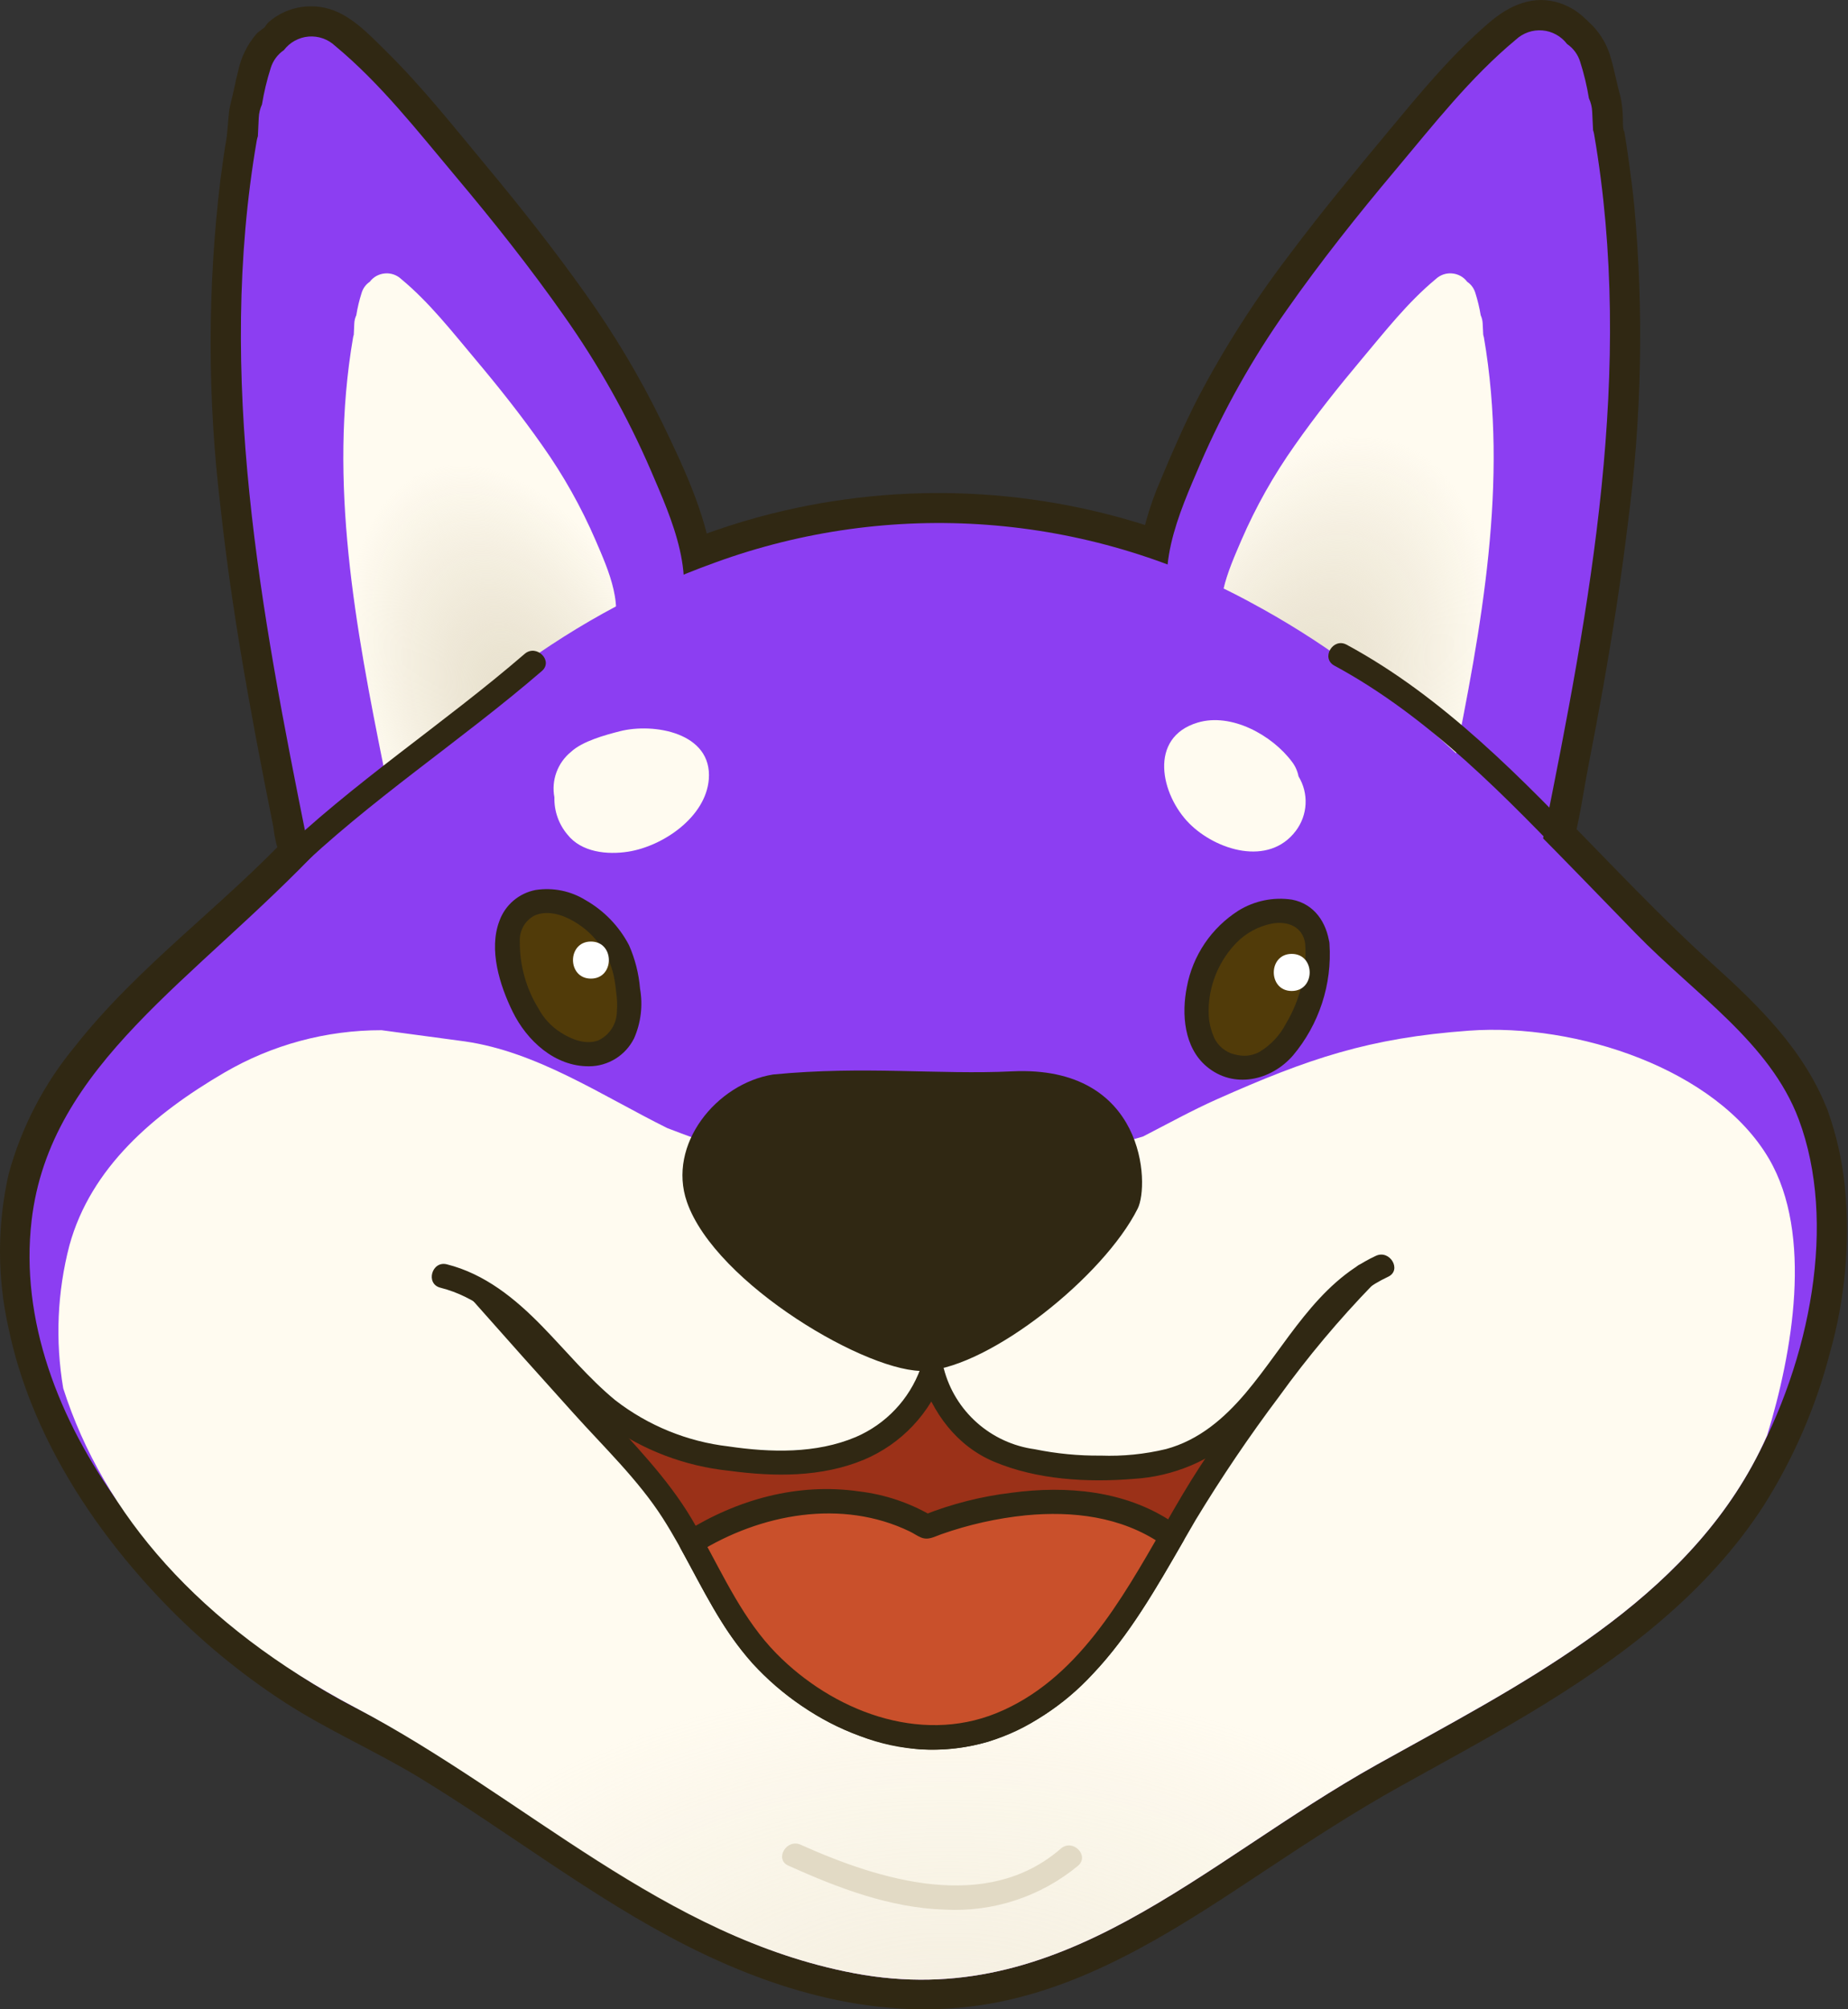 <svg width="46" height="50" viewBox="0 0 46 50" fill="none" xmlns="http://www.w3.org/2000/svg">
<rect x="0" y="0" width="46" height="50" fill="#333333" stroke="none"/>
<path d="M44.773 27.854C44.057 25.944 42.18 24.735 40.717 23.23C39.885 22.373 39.125 21.586 38.408 20.86C38.413 20.842 38.419 20.826 38.423 20.807C39.582 15.057 40.69 9.203 39.681 3.344L39.681 3.341C39.668 3.2 39.646 2.972 39.633 2.83C39.635 2.698 39.607 2.566 39.551 2.446C39.501 2.14 39.429 1.837 39.334 1.541C39.279 1.359 39.164 1.202 39.007 1.095C38.934 0.999 38.842 0.919 38.736 0.861C38.63 0.802 38.514 0.767 38.393 0.757C38.273 0.747 38.152 0.762 38.038 0.802C37.924 0.842 37.82 0.905 37.732 0.987C36.598 1.928 35.68 3.107 34.736 4.231C33.737 5.419 32.772 6.637 31.89 7.914C31.084 9.083 30.396 10.329 29.837 11.634C29.52 12.372 29.148 13.221 29.063 14.055C25.441 12.692 21.45 12.671 17.814 13.995C17.542 14.093 17.277 14.198 17.016 14.308C16.953 13.452 16.574 12.575 16.247 11.813C15.682 10.493 14.987 9.233 14.172 8.051C13.292 6.78 12.332 5.567 11.337 4.384C10.393 3.261 9.475 2.082 8.341 1.141C8.253 1.059 8.149 0.995 8.035 0.956C7.921 0.916 7.8 0.901 7.68 0.911C7.559 0.921 7.443 0.956 7.337 1.014C7.231 1.073 7.139 1.152 7.066 1.249C6.909 1.355 6.794 1.513 6.739 1.695C6.644 1.991 6.572 2.293 6.522 2.6C6.466 2.72 6.438 2.851 6.44 2.984C6.427 3.125 6.405 3.353 6.392 3.495L6.392 3.498C5.383 9.357 6.491 15.211 7.65 20.961C7.671 21.07 7.714 21.173 7.778 21.264C4.961 24.277 1.243 26.407 0.805 30.189C0.235 35.108 4.55 40.395 8.861 42.502C13.148 44.598 16.521 48.207 21.264 49.103C26.428 50.079 29.85 46.382 34.283 43.906C37.705 41.995 41.633 40.061 43.605 36.49C45.075 33.828 45.731 30.414 44.773 27.854Z" fill="#8C3EF2"/>
<path d="M45.501 27.652C44.916 26.129 43.767 25.016 42.578 23.944C41.308 22.796 40.144 21.544 38.942 20.326L39.137 21.06C39.319 20.417 39.408 19.732 39.535 19.076C39.661 18.43 39.782 17.785 39.898 17.138C40.14 15.778 40.353 14.414 40.518 13.043C40.866 10.413 40.92 7.752 40.679 5.11C40.642 4.748 40.596 4.387 40.546 4.026C40.526 3.879 40.505 3.731 40.482 3.584C40.469 3.502 40.456 3.42 40.443 3.339C40.435 3.289 40.427 3.24 40.418 3.191C40.403 3.098 40.407 3.126 40.43 3.275C40.384 3.221 40.401 2.976 40.395 2.894C40.39 2.723 40.369 2.552 40.331 2.384C40.245 2.083 40.193 1.773 40.104 1.471C40.025 1.16 39.866 0.874 39.643 0.641C39.597 0.596 39.367 0.37 39.497 0.505C39.464 0.472 39.434 0.44 39.399 0.409C39.236 0.263 39.045 0.152 38.839 0.082C38.169 -0.148 37.563 0.137 37.06 0.569C36.122 1.374 35.335 2.334 34.548 3.281C33.713 4.285 32.881 5.29 32.098 6.336C31.237 7.462 30.473 8.658 29.814 9.912C29.479 10.568 29.183 11.241 28.901 11.921C28.602 12.6 28.403 13.318 28.308 14.053L29.264 13.325C26.15 12.175 22.767 11.959 19.532 12.704C18.603 12.918 17.694 13.21 16.815 13.579L17.772 14.307C17.657 12.972 17.058 11.707 16.481 10.515C15.93 9.385 15.285 8.304 14.553 7.282C13.784 6.201 12.962 5.159 12.114 4.14C11.304 3.166 10.513 2.163 9.609 1.273C9.18 0.851 8.699 0.327 8.09 0.195C7.741 0.118 7.377 0.159 7.054 0.311C6.915 0.376 6.787 0.461 6.674 0.563C6.649 0.585 6.536 0.746 6.633 0.634C6.564 0.713 6.457 0.765 6.383 0.843C6.158 1.105 6.002 1.42 5.931 1.758C5.891 1.908 5.856 2.06 5.826 2.213C5.787 2.417 5.72 2.606 5.698 2.815C5.686 2.93 5.678 3.045 5.668 3.16C5.662 3.225 5.653 3.29 5.649 3.355C5.634 3.603 5.689 3.155 5.655 3.345C5.587 3.721 5.536 4.1 5.486 4.479C5.161 7.18 5.162 9.91 5.488 12.611C5.655 14.146 5.888 15.674 6.158 17.194C6.29 17.939 6.429 18.681 6.575 19.423C6.651 19.809 6.727 20.196 6.805 20.582C6.844 20.953 6.952 21.313 7.125 21.644L7.244 20.729C5.523 22.562 3.432 24.049 1.872 26.032C1.098 26.964 0.532 28.051 0.214 29.221C-0.073 30.491 -0.071 31.81 0.219 33.08C0.763 35.659 2.273 38.009 4.085 39.886C4.989 40.824 5.998 41.656 7.091 42.365C8.167 43.061 9.348 43.572 10.443 44.238C12.678 45.598 14.75 47.228 17.089 48.415C19.501 49.639 22.178 50.361 24.877 49.816C27.331 49.32 29.467 47.889 31.519 46.529C32.613 45.804 33.711 45.087 34.859 44.449C35.943 43.846 37.035 43.257 38.098 42.618C40.328 41.277 42.477 39.675 43.905 37.461C44.644 36.291 45.198 35.014 45.547 33.675C45.928 32.332 46.056 30.93 45.923 29.54C45.859 28.896 45.717 28.262 45.501 27.652C45.443 27.462 45.315 27.302 45.142 27.203C44.969 27.105 44.764 27.077 44.571 27.125C44.379 27.18 44.216 27.308 44.117 27.481C44.018 27.655 43.992 27.861 44.044 28.054C44.479 29.237 44.545 30.311 44.411 31.604C44.384 31.873 44.346 32.119 44.279 32.461C44.214 32.789 44.136 33.113 44.046 33.435C43.955 33.758 43.852 34.078 43.737 34.393C43.615 34.728 43.533 34.93 43.4 35.22C43.138 35.801 42.828 36.359 42.474 36.889C42.389 37.014 42.301 37.138 42.211 37.26C42.211 37.26 42.061 37.457 42.146 37.347C42.1 37.407 42.053 37.466 42.005 37.524C41.815 37.758 41.615 37.984 41.407 38.202C40.99 38.64 40.545 39.051 40.076 39.433C39.801 39.659 39.719 39.722 39.447 39.922C39.201 40.103 38.951 40.279 38.697 40.45C36.652 41.83 34.411 42.875 32.332 44.196C31.283 44.861 30.262 45.57 29.212 46.233C28.706 46.553 28.193 46.861 27.666 47.146C27.408 47.286 27.147 47.42 26.882 47.545C26.751 47.608 26.619 47.668 26.486 47.727C26.478 47.73 26.258 47.822 26.4 47.764C26.333 47.791 26.266 47.819 26.199 47.845C25.663 48.057 25.11 48.225 24.546 48.345C24.404 48.375 24.262 48.401 24.119 48.425C24.106 48.426 23.868 48.46 24.03 48.439C23.957 48.448 23.884 48.457 23.811 48.464C23.514 48.494 23.215 48.509 22.916 48.508C22.605 48.507 22.295 48.489 21.986 48.455C21.988 48.456 21.73 48.422 21.869 48.442C21.788 48.431 21.707 48.417 21.627 48.404C21.466 48.376 21.306 48.345 21.147 48.31C20.525 48.174 19.914 47.992 19.319 47.767C17.116 46.937 14.939 45.375 12.889 44.013C11.831 43.291 10.733 42.629 9.601 42.03C9.073 41.758 8.546 41.496 8.042 41.181C7.787 41.022 7.538 40.855 7.294 40.681C7.17 40.593 7.047 40.502 6.925 40.41C6.893 40.39 6.863 40.367 6.835 40.34C6.775 40.292 6.714 40.245 6.654 40.196C5.672 39.402 4.784 38.498 4.009 37.502C4.086 37.602 3.929 37.395 3.934 37.403C3.887 37.339 3.84 37.276 3.793 37.211C3.7 37.083 3.609 36.954 3.52 36.823C3.343 36.563 3.175 36.297 3.014 36.026C2.856 35.758 2.707 35.484 2.567 35.205C2.497 35.067 2.431 34.928 2.366 34.788C2.334 34.718 2.303 34.647 2.272 34.577C2.255 34.544 2.241 34.51 2.23 34.475C2.006 33.915 1.826 33.339 1.692 32.752C1.66 32.607 1.632 32.462 1.607 32.316C1.595 32.243 1.583 32.17 1.573 32.097C1.596 32.258 1.563 32.018 1.562 32.007C1.529 31.716 1.512 31.424 1.51 31.132C1.508 30.841 1.522 30.55 1.553 30.26C1.554 30.245 1.588 30.009 1.562 30.175C1.573 30.105 1.585 30.035 1.598 29.965C1.623 29.827 1.653 29.69 1.688 29.554C1.759 29.288 1.845 29.027 1.946 28.771C2.026 28.562 1.881 28.902 1.976 28.7C2.005 28.638 2.033 28.576 2.063 28.515C2.122 28.392 2.185 28.271 2.251 28.151C2.385 27.911 2.531 27.678 2.687 27.451C2.766 27.337 2.848 27.225 2.931 27.113C3.068 26.928 2.839 27.223 2.985 27.044C3.029 26.989 3.073 26.934 3.118 26.88C3.488 26.435 3.881 26.01 4.296 25.606C5.164 24.748 6.09 23.952 6.981 23.118C7.437 22.69 7.884 22.253 8.312 21.797C8.428 21.677 8.502 21.524 8.524 21.359C8.545 21.194 8.512 21.027 8.431 20.882C8.425 20.874 8.354 20.711 8.381 20.802C8.418 20.922 8.351 20.623 8.359 20.663C8.329 20.518 8.301 20.373 8.272 20.229C8.207 19.907 8.143 19.585 8.08 19.263C7.956 18.634 7.836 18.005 7.72 17.375C7.499 16.169 7.29 14.93 7.134 13.733C6.778 11.221 6.676 8.68 6.828 6.147C6.87 5.558 6.929 4.956 7.012 4.385C7.055 4.088 7.113 3.792 7.148 3.494C7.162 3.37 7.171 3.245 7.183 3.121C7.187 3.075 7.191 3.029 7.196 2.983C7.211 2.815 7.166 2.997 7.222 2.867C7.307 2.591 7.375 2.311 7.427 2.027C7.436 1.996 7.467 1.815 7.45 1.932L7.468 1.901C7.497 1.854 7.491 1.858 7.452 1.911L7.499 1.863C7.422 1.919 7.431 1.911 7.524 1.84C7.575 1.794 7.623 1.744 7.668 1.692C7.596 1.755 7.752 1.643 7.757 1.641C7.587 1.718 7.762 1.648 7.761 1.654L7.69 1.665C7.767 1.668 7.777 1.666 7.722 1.657C7.609 1.622 7.825 1.688 7.821 1.686C7.768 1.667 7.75 1.63 7.836 1.703C7.742 1.624 7.889 1.743 7.91 1.761C8.036 1.868 8.159 1.978 8.28 2.091C9.107 2.903 9.882 3.766 10.601 4.676C11.357 5.583 12.105 6.489 12.803 7.431C13.601 8.49 14.313 9.612 14.93 10.785C15.084 11.084 15.231 11.386 15.371 11.691C15.492 11.954 15.636 12.285 15.724 12.499C15.986 13.074 16.167 13.682 16.26 14.307C16.297 14.734 16.724 15.241 17.217 15.035C20.08 13.815 23.242 13.472 26.301 14.051C27.173 14.226 28.029 14.47 28.862 14.781C29.37 14.97 29.769 14.494 29.819 14.053C29.913 13.516 30.071 12.991 30.289 12.491C30.474 12.033 30.715 11.492 30.954 11.005C31.482 9.937 32.095 8.913 32.788 7.943C33.468 6.983 34.184 6.072 34.935 5.165C35.679 4.267 36.41 3.35 37.216 2.508C37.403 2.312 37.595 2.121 37.793 1.937C37.892 1.845 37.992 1.755 38.095 1.666C38.148 1.613 38.206 1.565 38.266 1.52C38.162 1.586 38.406 1.476 38.252 1.532C38.295 1.517 38.34 1.505 38.385 1.497C38.192 1.532 38.388 1.503 38.383 1.511L38.312 1.501C38.384 1.524 38.395 1.524 38.346 1.502C38.265 1.43 38.429 1.554 38.43 1.554C38.27 1.431 38.737 1.825 38.6 1.727C38.502 1.658 38.71 1.84 38.587 1.715L38.623 1.779C38.594 1.712 38.598 1.729 38.633 1.829C38.704 2.098 38.747 2.379 38.823 2.646C38.836 2.693 38.86 2.738 38.873 2.786C38.844 2.678 38.877 2.823 38.88 2.862C38.891 2.999 38.904 3.137 38.919 3.275C38.981 3.864 39.095 4.429 39.157 5.012C39.396 7.49 39.368 9.986 39.074 12.457C38.925 13.825 38.716 15.177 38.475 16.542C38.355 17.222 38.229 17.9 38.097 18.578C37.964 19.266 37.871 19.985 37.679 20.659C37.645 20.787 37.644 20.923 37.678 21.052C37.712 21.181 37.78 21.299 37.874 21.393C39.038 22.573 40.161 23.793 41.392 24.905C41.935 25.395 42.482 25.883 42.975 26.424C43.193 26.653 43.39 26.9 43.564 27.164C43.661 27.31 43.753 27.46 43.836 27.614C43.885 27.703 43.927 27.794 43.972 27.884C44.009 27.966 44.014 27.976 43.988 27.912C44.007 27.959 44.026 28.006 44.044 28.054C44.102 28.244 44.23 28.404 44.403 28.502C44.576 28.6 44.78 28.628 44.973 28.581C45.338 28.481 45.648 28.035 45.501 27.652Z" fill="#302813"/>
<path d="M6.391 3.497C6.398 3.461 6.407 3.425 6.419 3.39C6.426 3.237 6.434 3.084 6.441 2.931C6.446 2.816 6.473 2.704 6.521 2.599C6.571 2.293 6.644 1.991 6.738 1.695C6.793 1.513 6.909 1.355 7.066 1.248C7.139 1.152 7.231 1.072 7.337 1.014C7.443 0.956 7.559 0.92 7.679 0.91C7.8 0.9 7.921 0.915 8.035 0.955C8.149 0.995 8.253 1.058 8.341 1.141C9.475 2.081 10.393 3.261 11.337 4.384C12.283 5.509 13.198 6.661 14.043 7.865C14.891 9.065 15.613 10.348 16.196 11.696C16.716 12.911 17.43 14.449 16.745 15.723C16.694 15.828 16.62 15.919 16.527 15.99C16.435 16.061 16.327 16.11 16.212 16.132C16.142 16.217 16.056 16.288 15.958 16.341C13.524 17.69 10.903 18.876 9.197 21.163C8.804 21.69 7.81 21.756 7.65 20.96C6.491 15.21 5.382 9.357 6.391 3.497Z" fill="#8C3EF2"/>
<path d="M8.789 8.396C8.793 8.374 8.798 8.352 8.806 8.331L8.819 8.047C8.822 7.977 8.839 7.908 8.869 7.844C8.899 7.655 8.944 7.469 9.002 7.287C9.036 7.175 9.107 7.077 9.204 7.012C9.249 6.952 9.306 6.903 9.371 6.867C9.436 6.832 9.508 6.81 9.582 6.804C9.656 6.797 9.73 6.807 9.8 6.831C9.871 6.856 9.935 6.895 9.989 6.946C10.687 7.525 11.252 8.251 11.833 8.942C12.416 9.635 12.979 10.344 13.499 11.086C14.022 11.824 14.466 12.614 14.825 13.444C15.145 14.192 15.585 15.139 15.163 15.923C15.132 15.988 15.086 16.044 15.029 16.088C14.972 16.131 14.906 16.161 14.835 16.175C14.792 16.227 14.739 16.271 14.678 16.303C13.18 17.134 11.567 17.864 10.516 19.272C10.274 19.596 9.662 19.637 9.563 19.148C8.85 15.608 8.168 12.004 8.789 8.396Z" fill="#FFFBF0"/>
<path d="M39.681 3.344C39.675 3.308 39.666 3.272 39.654 3.237C39.647 3.084 39.639 2.931 39.632 2.777C39.627 2.663 39.599 2.55 39.551 2.446C39.501 2.14 39.429 1.837 39.334 1.541C39.279 1.359 39.164 1.202 39.007 1.095C38.934 0.999 38.842 0.919 38.736 0.861C38.63 0.802 38.514 0.767 38.393 0.757C38.273 0.747 38.152 0.762 38.038 0.802C37.924 0.842 37.82 0.905 37.732 0.987C36.598 1.928 35.68 3.107 34.736 4.231C33.79 5.356 32.874 6.508 32.03 7.712C31.181 8.911 30.46 10.195 29.876 11.543C29.357 12.758 28.642 14.296 29.328 15.569C29.378 15.674 29.453 15.766 29.546 15.837C29.638 15.908 29.746 15.956 29.86 15.978C29.931 16.064 30.017 16.135 30.114 16.187C32.548 17.536 35.169 18.722 36.876 21.009C37.269 21.536 38.263 21.603 38.423 20.807C39.582 15.057 40.69 9.203 39.681 3.344Z" fill="#8C3EF2"/>
<path d="M36.937 8.396C36.933 8.374 36.927 8.352 36.92 8.331L36.906 8.047C36.903 7.977 36.886 7.908 36.857 7.844C36.826 7.655 36.781 7.469 36.723 7.287C36.689 7.175 36.618 7.077 36.521 7.012C36.476 6.952 36.42 6.903 36.355 6.867C36.29 6.832 36.218 6.81 36.144 6.804C36.07 6.797 35.995 6.807 35.925 6.831C35.855 6.856 35.791 6.895 35.737 6.946C35.038 7.525 34.473 8.251 33.892 8.942C33.31 9.635 32.746 10.344 32.226 11.086C31.704 11.824 31.259 12.614 30.9 13.444C30.58 14.192 30.14 15.139 30.562 15.923C30.594 15.988 30.64 16.044 30.697 16.088C30.753 16.131 30.82 16.161 30.89 16.175C30.934 16.227 30.987 16.271 31.047 16.303C32.545 17.134 34.159 17.864 35.209 19.272C35.452 19.596 36.063 19.637 36.162 19.148C36.875 15.608 37.558 12.004 36.937 8.396Z" fill="#FFFBF0"/>
<path opacity="0.84" d="M8.789 8.396C8.793 8.374 8.798 8.352 8.806 8.331L8.819 8.047C8.822 7.977 8.839 7.908 8.869 7.844C8.899 7.655 8.944 7.469 9.002 7.287C9.036 7.175 9.107 7.077 9.204 7.012C9.249 6.952 9.306 6.903 9.371 6.867C9.436 6.832 9.508 6.81 9.582 6.804C9.656 6.797 9.73 6.807 9.8 6.831C9.871 6.856 9.935 6.895 9.989 6.946C10.687 7.525 11.252 8.251 11.833 8.942C12.416 9.635 12.979 10.344 13.499 11.086C14.022 11.824 14.466 12.614 14.825 13.444C15.145 14.192 15.585 15.139 15.163 15.923C15.132 15.988 15.086 16.044 15.029 16.088C14.972 16.131 14.906 16.161 14.835 16.175C14.792 16.227 14.739 16.271 14.678 16.303C13.18 17.134 11.567 17.864 10.516 19.272C10.274 19.596 9.662 19.637 9.563 19.148C8.85 15.608 8.168 12.004 8.789 8.396Z" fill="url(#paint0_radial_204_804)"/>
<path opacity="0.84" d="M36.937 8.396C36.933 8.374 36.927 8.352 36.92 8.331L36.906 8.047C36.903 7.977 36.886 7.908 36.857 7.844C36.826 7.655 36.781 7.469 36.723 7.287C36.689 7.175 36.618 7.077 36.521 7.012C36.476 6.952 36.42 6.903 36.355 6.867C36.29 6.832 36.218 6.81 36.144 6.804C36.07 6.797 35.995 6.807 35.925 6.831C35.855 6.856 35.791 6.895 35.737 6.946C35.038 7.525 34.473 8.251 33.892 8.942C33.31 9.635 32.746 10.344 32.226 11.086C31.704 11.824 31.259 12.614 30.9 13.444C30.58 14.192 30.14 15.139 30.562 15.923C30.594 15.988 30.64 16.044 30.697 16.088C30.753 16.131 30.82 16.161 30.89 16.175C30.934 16.227 30.987 16.271 31.047 16.303C32.545 17.134 34.159 17.864 35.209 19.272C35.452 19.596 36.063 19.637 36.162 19.148C36.875 15.608 37.558 12.004 36.937 8.396Z" fill="url(#paint1_radial_204_804)"/>
<path d="M44.773 27.853C44.057 25.943 42.18 24.735 40.718 23.229C36.905 19.303 34.593 16.847 31.119 14.985C29.099 13.887 26.867 13.231 24.573 13.06C22.279 12.889 19.975 13.208 17.814 13.994C13.828 15.419 10.905 17.986 8.034 21.032C4.858 24.403 1.238 26.479 0.786 30.377C0.216 35.297 4.55 40.292 8.861 42.501C13.107 44.678 16.521 48.206 21.264 49.102C26.428 50.078 29.85 46.381 34.284 43.905C37.705 41.994 41.633 40.06 43.605 36.489C45.075 33.827 45.731 30.413 44.773 27.853Z" fill="#8C3EF2"/>
<path d="M8.861 42.502C13.082 44.727 16.521 48.207 21.263 49.103C26.428 50.079 29.85 46.382 34.283 43.906C37.705 41.995 41.633 40.061 43.605 36.489C43.747 36.233 43.874 35.976 43.987 35.718C44.619 33.662 45.136 30.717 44.032 28.834C42.724 26.604 39.248 25.454 36.571 25.647C34.071 25.828 32.563 26.345 30.306 27.348C29.674 27.629 29.07 27.964 28.455 28.28C27.614 28.54 26.751 28.72 25.902 28.96C25.009 29.212 24.149 29.546 23.258 29.781C22.98 29.785 22.703 29.778 22.426 29.762C20.442 29.365 18.497 28.8 16.61 28.072C14.971 27.259 13.37 26.172 11.565 25.914C10.876 25.821 10.187 25.729 9.498 25.636C8.119 25.634 6.765 26 5.575 26.697C3.837 27.713 2.262 29.049 1.728 30.99C1.425 32.152 1.373 33.364 1.574 34.548C2.576 37.678 4.961 40.446 8.861 42.502Z" fill="#FFFBF0"/>
<path opacity="0.38" d="M8.861 42.502C13.071 44.747 16.521 48.207 21.264 49.103C26.428 50.079 29.85 46.382 34.283 43.906C37.705 41.995 41.633 40.061 43.605 36.489C43.747 36.233 43.874 35.976 43.987 35.718C44.619 33.662 45.136 30.717 44.032 28.834C42.724 26.604 39.248 25.454 36.571 25.647C34.071 25.828 32.563 26.345 30.306 27.348C29.675 27.629 29.07 27.964 28.455 28.28C27.614 28.54 26.751 28.72 25.902 28.96C25.009 29.212 24.149 29.546 23.258 29.781C22.98 29.785 22.703 29.778 22.426 29.762C20.442 29.365 18.497 28.8 16.61 28.072C14.971 27.259 13.37 26.172 11.565 25.914C10.876 25.821 10.187 25.729 9.498 25.636C8.119 25.634 6.765 26 5.575 26.697C4.203 27.495 3.11 28.696 2.443 30.136C1.776 31.576 1.568 33.185 1.846 34.748C2.937 37.981 4.909 40.395 8.861 42.502Z" fill="url(#paint2_radial_204_804)"/>
<path d="M11.967 32.133C13.323 33.666 14.717 35.21 16.079 36.722C17.364 38.148 17.861 40.222 19.295 41.538C20.535 42.675 22.223 43.447 23.887 43.196C25.238 42.992 26.423 42.141 27.3 41.094C28.554 39.597 29.332 37.746 30.465 36.156C31.645 34.499 32.532 33.201 33.96 31.754" fill="#9B3118"/>
<path d="M11.754 32.346C12.589 33.291 13.429 34.231 14.274 35.167C15.033 36.013 15.886 36.823 16.5 37.783C17.026 38.605 17.426 39.498 17.942 40.326C18.464 41.178 19.163 41.909 19.992 42.469C20.855 43.069 21.859 43.435 22.906 43.532C23.932 43.595 24.953 43.334 25.822 42.785C27.683 41.645 28.694 39.643 29.762 37.823C30.403 36.765 31.096 35.74 31.839 34.752C32.549 33.768 33.329 32.838 34.174 31.967C34.446 31.689 34.019 31.262 33.746 31.54C33.017 32.288 32.337 33.083 31.71 33.919C31.072 34.762 30.438 35.623 29.86 36.509C28.723 38.253 27.895 40.292 26.297 41.689C25.563 42.366 24.634 42.798 23.642 42.923C22.619 42.992 21.599 42.744 20.722 42.213C19.873 41.732 19.149 41.058 18.608 40.246C18.091 39.464 17.7 38.609 17.222 37.804C16.61 36.772 15.766 35.924 14.967 35.036C14.035 34.001 13.106 32.961 12.181 31.919C11.923 31.627 11.497 32.056 11.754 32.346H11.754Z" fill="#302813"/>
<path d="M29.046 38.148C26.652 36.494 23.066 37.993 23.066 37.993C23.066 37.993 20.474 36.313 17.206 38.385C17.822 39.498 18.36 40.679 19.295 41.537C20.535 42.674 22.223 43.446 23.887 43.195C25.238 42.991 26.423 42.14 27.3 41.093C28.04 40.21 28.614 39.204 29.193 38.2C29.142 38.189 29.093 38.171 29.046 38.148V38.148Z" fill="#C9502B"/>
<path d="M29.199 37.887C28.023 37.091 26.555 36.962 25.179 37.146C24.427 37.236 23.689 37.423 22.985 37.703L23.218 37.733C22.657 37.401 22.034 37.19 21.387 37.113C19.856 36.892 18.352 37.312 17.053 38.125C16.985 38.166 16.936 38.233 16.916 38.309C16.895 38.386 16.906 38.468 16.945 38.538C17.486 39.519 17.973 40.548 18.727 41.391C19.46 42.193 20.372 42.811 21.39 43.193C22.411 43.595 23.536 43.648 24.591 43.344C25.587 43.017 26.482 42.44 27.192 41.668C28.118 40.695 28.787 39.509 29.454 38.353C29.477 38.313 29.49 38.268 29.493 38.222C29.496 38.176 29.488 38.13 29.471 38.088C29.454 38.045 29.427 38.007 29.393 37.976C29.359 37.945 29.318 37.922 29.273 37.909L29.199 37.887C28.845 37.736 28.537 38.256 28.894 38.409C28.965 38.441 29.038 38.468 29.113 38.492L28.932 38.048C27.91 39.819 26.802 41.817 24.805 42.63C22.878 43.413 20.722 42.566 19.327 41.148C18.512 40.319 18.021 39.238 17.466 38.233L17.358 38.646C18.934 37.661 20.96 37.294 22.646 38.11C22.737 38.154 22.822 38.214 22.913 38.254C23.103 38.339 23.253 38.24 23.432 38.178C24.111 37.939 24.816 37.781 25.532 37.708C26.701 37.596 27.902 37.738 28.894 38.409C29.216 38.627 29.519 38.104 29.199 37.887Z" fill="#302813"/>
<path d="M32.791 23.486C32.727 22.919 32.309 22.6 31.719 22.671C29.656 22.918 29.046 26.377 30.853 26.569C32.154 26.707 32.909 24.534 32.791 23.486Z" fill="#513B09"/>
<path d="M33.093 23.486C33.023 22.956 32.716 22.493 32.16 22.387C31.697 22.317 31.224 22.415 30.826 22.661C30.494 22.873 30.208 23.151 29.987 23.477C29.767 23.804 29.615 24.172 29.543 24.56C29.408 25.234 29.471 26.067 30.036 26.54C30.708 27.104 31.637 26.893 32.183 26.267C32.835 25.492 33.161 24.495 33.093 23.486C33.091 23.406 33.059 23.331 33.002 23.275C32.946 23.219 32.871 23.186 32.791 23.184C32.711 23.184 32.635 23.216 32.578 23.273C32.521 23.329 32.489 23.406 32.489 23.486C32.535 24.183 32.367 24.878 32.007 25.477C31.856 25.769 31.626 26.012 31.343 26.18C31.229 26.24 31.101 26.272 30.971 26.273C30.855 26.27 30.739 26.247 30.629 26.207C30.529 26.166 30.438 26.105 30.363 26.027C30.288 25.949 30.23 25.856 30.194 25.754C30.211 25.792 30.177 25.71 30.173 25.698C30.163 25.668 30.153 25.638 30.145 25.608C30.126 25.541 30.111 25.473 30.1 25.404C30.106 25.442 30.095 25.364 30.094 25.354C30.091 25.32 30.089 25.286 30.087 25.253C30.084 25.178 30.084 25.104 30.088 25.029C30.122 24.438 30.368 23.879 30.782 23.455C31.016 23.218 31.316 23.055 31.642 22.987C32.032 22.907 32.43 23.047 32.489 23.486C32.491 23.565 32.524 23.64 32.58 23.697C32.636 23.753 32.712 23.785 32.791 23.788C32.938 23.788 33.115 23.649 33.093 23.486Z" fill="#302813"/>
<path d="M14.427 22.661C14.051 22.432 13.386 22.262 12.948 22.661C12.229 23.314 12.9 25.084 13.42 25.636C13.881 26.124 14.668 26.45 15.214 26.059C15.6 25.782 15.709 25.245 15.65 24.774C15.579 24.198 15.555 23.348 14.427 22.661Z" fill="#513B09"/>
<path d="M14.579 22.401C14.207 22.17 13.765 22.08 13.332 22.147C13.128 22.186 12.937 22.278 12.779 22.413C12.621 22.548 12.501 22.722 12.431 22.918C12.158 23.633 12.441 24.522 12.76 25.174C13.114 25.897 13.811 26.542 14.664 26.534C14.896 26.534 15.124 26.468 15.322 26.345C15.52 26.223 15.679 26.047 15.783 25.839C15.954 25.451 16.006 25.021 15.932 24.603C15.901 24.229 15.808 23.862 15.656 23.518C15.411 23.051 15.038 22.663 14.579 22.401C14.248 22.195 13.944 22.717 14.274 22.922C14.546 23.076 14.778 23.289 14.956 23.546C15.134 23.802 15.251 24.095 15.3 24.403C15.313 24.48 15.312 24.477 15.319 24.527C15.325 24.582 15.332 24.636 15.338 24.691C15.362 24.854 15.368 25.019 15.355 25.183C15.351 25.335 15.305 25.482 15.221 25.608C15.137 25.734 15.019 25.834 14.88 25.895C14.569 26.003 14.222 25.863 13.96 25.695C13.724 25.546 13.531 25.338 13.4 25.091C13.093 24.591 12.934 24.015 12.939 23.429C12.932 23.299 12.962 23.168 13.026 23.054C13.09 22.94 13.185 22.846 13.301 22.785C13.611 22.641 13.997 22.758 14.274 22.922C14.343 22.959 14.424 22.968 14.5 22.947C14.575 22.926 14.64 22.876 14.679 22.809C14.719 22.741 14.73 22.661 14.712 22.584C14.693 22.508 14.646 22.442 14.579 22.401V22.401Z" fill="#302813"/>
<path d="M32.255 20.676C32.401 20.483 32.486 20.25 32.498 20.008C32.51 19.766 32.449 19.527 32.323 19.32C32.297 19.188 32.242 19.064 32.16 18.957C31.669 18.298 30.652 17.727 29.809 17.982C28.579 18.354 28.893 19.777 29.604 20.492C30.267 21.157 31.58 21.571 32.255 20.676Z" fill="#FFFBF0"/>
<path d="M15.428 18.197C15.058 18.292 14.502 18.443 14.214 18.709C14.05 18.843 13.924 19.018 13.851 19.218C13.778 19.417 13.76 19.632 13.8 19.841C13.791 20.178 13.906 20.508 14.124 20.767C14.475 21.212 15.117 21.274 15.633 21.194C16.502 21.059 17.566 20.334 17.643 19.395C17.738 18.23 16.27 17.982 15.428 18.197Z" fill="#FFFBF0"/>
<path d="M11.043 31.753C12.943 32.209 13.92 34.31 15.548 35.39C16.535 36.044 17.736 36.3 18.918 36.374C19.542 36.43 20.172 36.388 20.783 36.248C21.986 35.937 22.759 35.3 23.202 34.14C23.464 34.984 23.997 35.723 24.808 36.076C25.634 36.398 26.517 36.551 27.403 36.525C28.155 36.531 28.927 36.477 29.614 36.172C31.675 35.257 32.347 32.444 34.4 31.512" fill="#FFFBF0"/>
<path d="M10.962 32.044C11.843 32.265 12.52 32.862 13.135 33.5C13.778 34.168 14.372 34.886 15.115 35.45C16.008 36.089 17.052 36.485 18.145 36.599C19.269 36.75 20.444 36.766 21.508 36.323C21.967 36.129 22.381 35.842 22.722 35.48C23.064 35.118 23.327 34.689 23.494 34.22H22.911C23.212 35.159 23.812 35.98 24.739 36.372C25.811 36.825 27.07 36.895 28.218 36.801C29.21 36.742 30.151 36.344 30.883 35.673C31.515 35.09 31.999 34.366 32.508 33.678C33.067 32.921 33.681 32.178 34.552 31.772C34.904 31.608 34.598 31.087 34.247 31.251C32.767 31.94 32.018 33.467 31.01 34.66C30.473 35.295 29.845 35.837 29.026 36.059C28.495 36.187 27.949 36.242 27.403 36.222C26.85 36.228 26.297 36.174 25.754 36.063C25.221 35.99 24.722 35.761 24.319 35.404C23.917 35.048 23.629 34.58 23.494 34.06C23.474 33.998 23.436 33.943 23.383 33.905C23.331 33.866 23.267 33.845 23.202 33.845C23.137 33.845 23.074 33.866 23.021 33.905C22.969 33.943 22.93 33.998 22.911 34.06C22.773 34.438 22.559 34.784 22.282 35.076C22.006 35.368 21.672 35.601 21.302 35.76C20.311 36.178 19.179 36.147 18.133 35.993C17.108 35.874 16.135 35.477 15.318 34.846C14.647 34.294 14.095 33.618 13.49 32.998C12.823 32.315 12.067 31.699 11.123 31.462C10.746 31.367 10.585 31.949 10.962 32.044H10.962Z" fill="#302813"/>
<path d="M19.625 46.426C20.857 46.98 22.15 47.477 23.516 47.52C24.721 47.586 25.906 47.196 26.835 46.428C27.129 46.172 26.7 45.746 26.407 46.001C24.556 47.611 21.904 46.791 19.93 45.905C19.578 45.746 19.27 46.267 19.625 46.426V46.426Z" fill="#E2DAC5"/>
<path d="M14.709 23.43C14.114 23.43 14.114 24.352 14.709 24.352C15.305 24.352 15.305 23.43 14.709 23.43Z" fill="white"/>
<path d="M32.153 23.737C31.558 23.737 31.558 24.66 32.153 24.66C32.749 24.66 32.749 23.737 32.153 23.737Z" fill="white"/>
<path d="M7.278 21.772C9.201 19.91 11.464 18.444 13.488 16.698C13.782 16.443 13.353 16.018 13.06 16.271C11.037 18.017 8.773 19.483 6.85 21.345C6.571 21.616 6.998 22.043 7.278 21.772Z" fill="#302813"/>
<path d="M39.777 21.346C37.898 19.388 35.932 17.345 33.52 16.043C33.178 15.858 32.873 16.379 33.215 16.564C35.583 17.843 37.505 19.851 39.35 21.773C39.62 22.054 40.047 21.626 39.777 21.346V21.346Z" fill="#302813"/>
<path d="M28.319 30.076C28.619 29.48 28.511 26.5 25.192 26.66C23.368 26.748 21.508 26.518 19.246 26.738C17.836 26.961 16.603 28.481 17.099 29.91C17.808 31.951 21.661 34.208 23.048 34.113C24.659 34.003 27.468 31.77 28.319 30.076Z" fill="#302813"/>
<defs>
<radialGradient id="paint0_radial_204_804" cx="0" cy="0" r="1" gradientUnits="userSpaceOnUse" gradientTransform="translate(12.965 17.842) rotate(-111.051) scale(6.57 3.85)">
<stop stop-color="#E2DAC5"/>
<stop offset="0.093" stop-color="#E2DAC5" stop-opacity="0.957"/>
<stop offset="0.25" stop-color="#E2DAC5" stop-opacity="0.84"/>
<stop offset="0.452" stop-color="#E2DAC5" stop-opacity="0.65"/>
<stop offset="0.691" stop-color="#E2DAC5" stop-opacity="0.386"/>
<stop offset="0.959" stop-color="#E2DAC5" stop-opacity="0.054"/>
<stop offset="1" stop-color="#E2DAC5" stop-opacity="0"/>
</radialGradient>
<radialGradient id="paint1_radial_204_804" cx="0" cy="0" r="1" gradientUnits="userSpaceOnUse" gradientTransform="translate(32.435 17.689) rotate(-70.778) scale(7.101 4.333)">
<stop stop-color="#E2DAC5"/>
<stop offset="0.093" stop-color="#E2DAC5" stop-opacity="0.957"/>
<stop offset="0.25" stop-color="#E2DAC5" stop-opacity="0.84"/>
<stop offset="0.452" stop-color="#E2DAC5" stop-opacity="0.65"/>
<stop offset="0.691" stop-color="#E2DAC5" stop-opacity="0.386"/>
<stop offset="0.959" stop-color="#E2DAC5" stop-opacity="0.054"/>
<stop offset="1" stop-color="#E2DAC5" stop-opacity="0"/>
</radialGradient>
<radialGradient id="paint2_radial_204_804" cx="0" cy="0" r="1" gradientUnits="userSpaceOnUse" gradientTransform="translate(23.606 51.612) rotate(180) scale(15.375 9.749)">
<stop stop-color="#E2DAC5"/>
<stop offset="0.093" stop-color="#E2DAC5" stop-opacity="0.957"/>
<stop offset="0.25" stop-color="#E2DAC5" stop-opacity="0.84"/>
<stop offset="0.452" stop-color="#E2DAC5" stop-opacity="0.65"/>
<stop offset="0.691" stop-color="#E2DAC5" stop-opacity="0.386"/>
<stop offset="0.959" stop-color="#E2DAC5" stop-opacity="0.054"/>
<stop offset="1" stop-color="#E2DAC5" stop-opacity="0"/>
</radialGradient>
</defs>
</svg>

